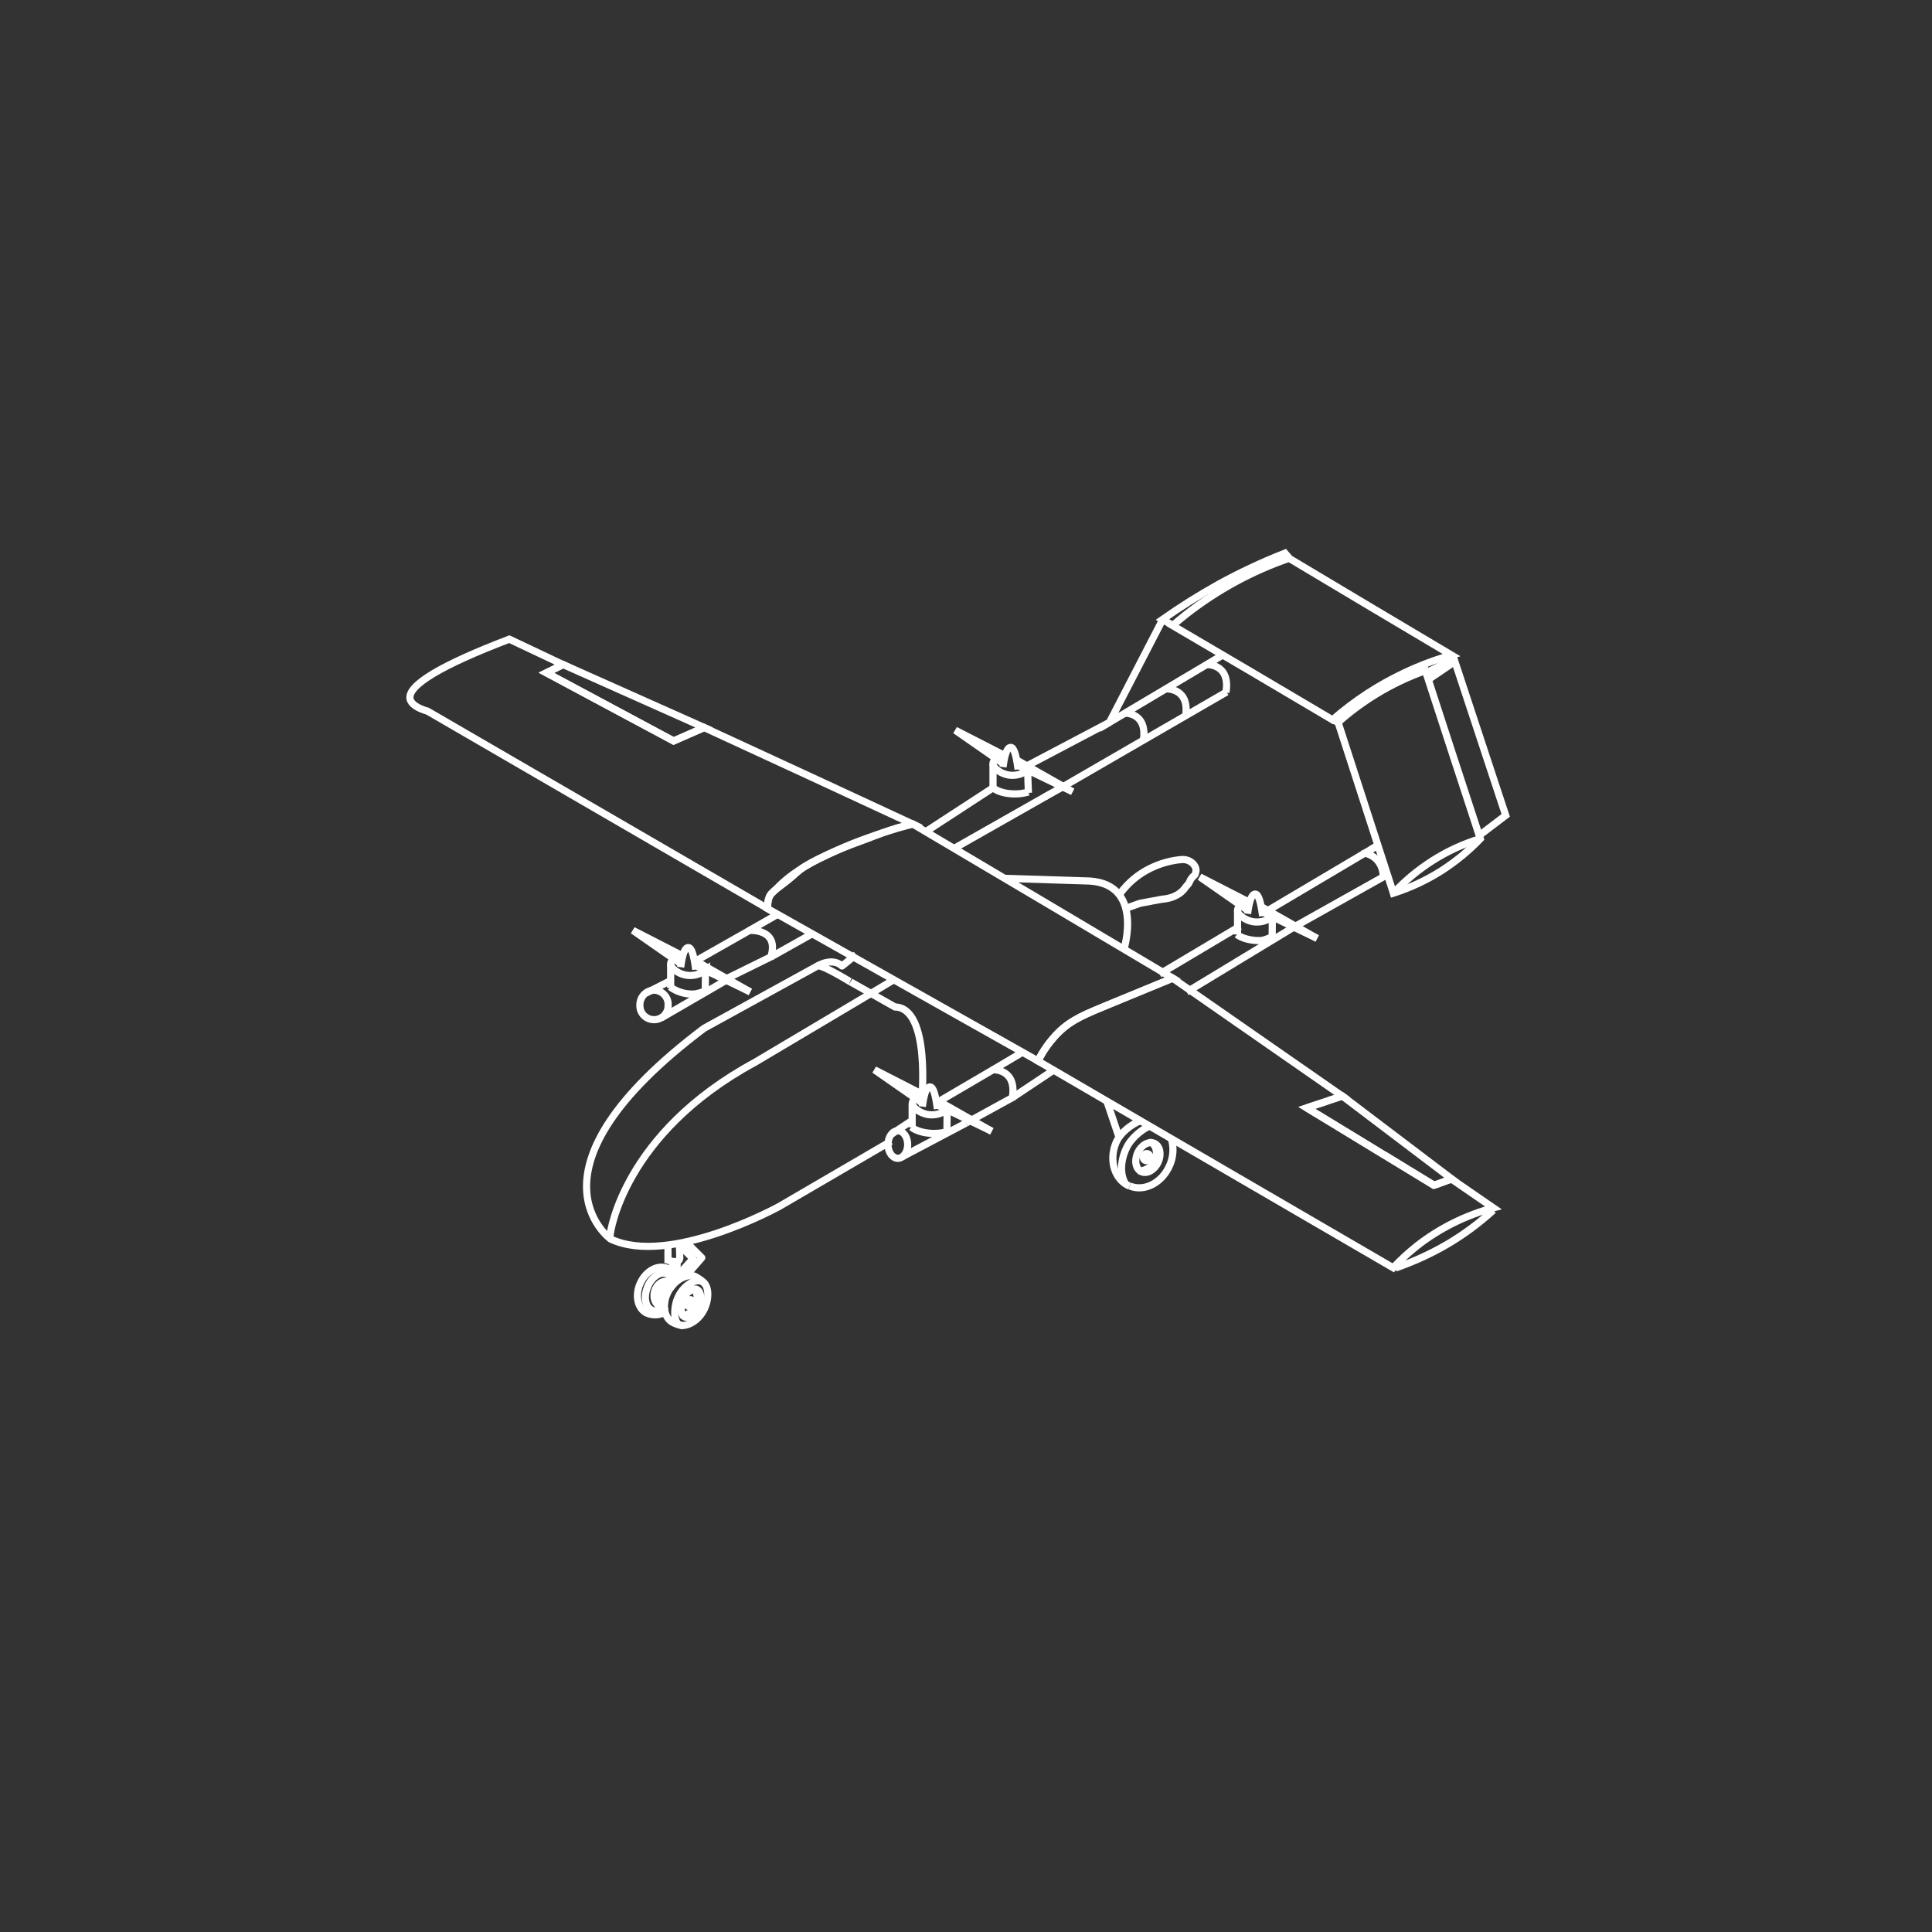 <?xml version="1.0" encoding="utf-8"?>
<!-- Generator: Adobe Illustrator 23.0.1, SVG Export Plug-In . SVG Version: 6.00 Build 0)  -->
<svg version="1.1" id="Layer_1" xmlns="http://www.w3.org/2000/svg" xmlns:xlink="http://www.w3.org/1999/xlink" x="0px" y="0px"
	 viewBox="0 0 1080 1080" style="enable-background:new 0 0 1080 1080;" xml:space="preserve">
<rect x="0" y="0" width="1080" height="1080" fill="#333333" stroke="none"/>
<style type="text/css">
	.st0{fill:none;stroke:#FFFFFF;stroke-width:4;stroke-miterlimit:10;}
	.st1{fill:none;stroke:#FFFFFF;stroke-width:4;stroke-linecap:square;stroke-linejoin:round;}
	.st2{fill:none;stroke:#FFFFFF;stroke-width:4;stroke-linecap:round;stroke-linejoin:round;}
</style>
<title>drone -5(white)</title>
<path class="st0" d="M510.1,460.6c-38.8-18-77.6-36-116.5-53.9l-17.1,7.5l-71.1-38.1l9.3-4.6l-30-14.2
	c-38.3,14.6-56.8,25.8-55.5,33.3c0.5,2.8,3.8,5.2,9.9,7L429,507.8c-0.1-2,0.2-4.1,0.9-6c1.3-3.2,3.3-4.1,9.2-8.7
	c6.6-5.2,6.8-6.3,11.5-9.2c2.3-1.4,4.1-2.3,6.9-3.7c7.5-3.6,12.4-5.9,19.3-8.7C487.7,467.2,498.8,463.6,510.1,460.6z"/>
<polygon class="st0" points="314.8,371.5 393.7,406.7 376.6,414.2 305.5,376.1 "/>
<path class="st0" d="M429,507.9c0.4-2-0.3-6.5,2.9-9c3.4-2.7,11-15.2,50.3-29.1c7.4-2.6,14.8-6.3,28-9.2
	c48.5,28.7,97,57.4,145.4,86.2c-17.1,7-27.5,11.3-33.5,13.8c-15.8,6.5-22.9,9.3-30.3,16.5c-4.7,4.7-8.6,10.1-11.5,16
	C529.9,564.7,479.5,536.3,429,507.9z"/>
<path class="st0" d="M641.3,628.7l137.5,80c4.2-4.5,8.7-8.6,13.5-12.4c12.6-9.8,27.1-17,42.5-21.1c-7.8-5.4-15.6-10.7-23.4-16.1
	l-9.9,3.5l-71.1-43.3l19.9-6.6l-94.8-65.9c-17.1,7-27.5,11.3-33.5,13.8c-15.8,6.5-22.9,9.3-30.3,16.5c-4.7,4.7-8.6,10.1-11.5,16
	L641.3,628.7"/>
<path class="st0" d="M834.8,676.5c-7.9,7.2-16.5,13.6-25.7,19c-9.2,5.4-18.9,9.8-29,13.3"/>
<path class="st0" d="M742.1,615.4l8.3-2.7l61.1,46.3l-5,1.8"/>
<path class="st0" d="M730.5,619.3l11.6-3.8"/>
<path class="st0" d="M736.3,622.8l-5.8-3.5"/>
<path class="st0" d="M766.6,641.2l-30.2-18.4"/>
<path class="st0" d="M774.1,645.8l-7.5-4.6"/>
<path class="st0" d="M801.6,662.5l-27.5-16.8"/>
<path class="st0" d="M806.6,660.8l-5,1.8"/>
<path class="st1" d="M477,534.9l-6.3,5.1c-5.5-5.1-13.8,0-13.8,0l-63.3,34.8c-105.5,79.4-52.3,117.8-52.3,117.8
	c33,15.7,94.5-18.3,94.5-18.3l60.5-35.3"/>
<path class="st1" d="M485.4,556.2l-63.3,37.6c-73.8,39.9-80.9,95.6-80.9,95.6"/>
<path class="st0" d="M373.5,561.7c0.2,4.4-3.1,8.1-7.5,8.3s-8.1-3.1-8.3-7.5c0-0.3,0-0.5,0-0.8c0-4.4,3.5-8.1,7.9-8.2
	c4.4,0.1,8,3.7,7.9,8.1C373.5,561.6,373.5,561.7,373.5,561.7z"/>
<line class="st0" x1="361.2" y1="555.1" x2="374.6" y2="548.3"/>
<line class="st0" x1="369.7" y1="569" x2="405.9" y2="548"/>
<path class="st0" d="M406.3,547l24.6-12.1c5-15.9-11.9-14.8-11.9-14.8l-29.6,16.8"/>
<line class="st0" x1="419" y1="520.1" x2="434.7" y2="511.1"/>
<line class="st0" x1="431" y1="534.9" x2="453.1" y2="522.5"/>
<ellipse class="st0" cx="501.9" cy="639.8" rx="5.5" ry="7.7"/>
<line class="st0" x1="504.6" y1="646.5" x2="540" y2="627.8"/>
<path class="st0" d="M523,616.8l32.1-18.8c0,0,13.5-0.7,10.8,15.6L540,627.8"/>
<line class="st0" x1="498.3" y1="634" x2="510.1" y2="626.2"/>
<line class="st0" x1="555.1" y1="598" x2="571.6" y2="588.2"/>
<line class="st0" x1="565.9" y1="613.6" x2="589" y2="598.2"/>
<path class="st0" d="M456.9,540c2.6-1.2,20.8,10.4,18.6,8.9l24.8,14c20.2,0.5,14.9,52.9,14.9,52.9"/>
<line class="st1" x1="665.1" y1="553.5" x2="723.2" y2="518.3"/>
<line class="st1" x1="766.6" y1="474.7" x2="708.9" y2="508.9"/>
<line class="st1" x1="649.9" y1="543.5" x2="691.4" y2="518.8"/>
<line class="st1" x1="775.2" y1="489.1" x2="724.4" y2="517.6"/>
<path class="st0" d="M762.7,476.7c-0.4,0.3,10.6,1.2,10.6,14.3"/>
<line class="st0" x1="766.6" y1="474.7" x2="769.7" y2="472.9"/>
<path class="st0" d="M778.9,499.3l-0.3-1L748,403.8c6.6-5.9,13.8-11.2,21.3-15.8c8.7-5.3,17.9-9.7,27.5-13.1
	c10.2,31.3,20.4,62.7,30.7,94c-6.5,6.8-13.9,12.8-21.8,17.9C797.3,492.1,788.3,496.3,778.9,499.3z"/>
<path class="st0" d="M778.9,499.3c6.5-7,13.9-13.1,21.9-18.2c8.3-5.3,17.3-9.4,26.7-12.3"/>
<polyline class="st0" points="798.4,379.9 813.3,369.8 841.7,455.8 827.5,466.6 "/>
<path class="st0" d="M744.9,402.4c12.3-10.8,26-19.7,40.8-26.6c8.3-3.9,16.9-7.1,25.7-9.6c-30.3-18-60.6-36-90.8-54.1
	c-20.7,7.1-40.1,17.7-57.4,31.2c-2.7,2.1-5.3,4.3-7.7,6.4C685.4,367.2,715.2,384.8,744.9,402.4z"/>
<path class="st0" d="M796.8,376c2.7-1,5.3-2.2,7.8-3.6c2.9-1.7,5.6-3.8,7.9-6.3"/>
<line class="st0" x1="744.9" y1="402.4" x2="748" y2="403.8"/>
<path class="st0" d="M720.7,312l-2.4-2.8c-12.7,5-25.1,10.8-37.1,17.4c-10.8,6-21.3,12.6-31.4,19.7l5.7,3.2"/>
<polyline class="st0" points="649.9,346.4 620.2,403.8 683.6,366.1 "/>
<path class="st0" d="M674.5,371.5c0,0,13.5-0.7,10.8,15.6"/>
<path class="st0" d="M628.3,398.6c0,0,13.5-0.7,10.8,15.6"/>
<path class="st0" d="M651.9,385.1c0,0,13.5-0.7,10.8,15.6"/>
<line class="st0" x1="555.1" y1="440.4" x2="517.5" y2="464.9"/>
<line class="st0" x1="584.9" y1="445" x2="532.6" y2="474.7"/>
<polyline class="st0" points="561,427 534,408.2 562.3,422.7 "/>
<line class="st0" x1="574.3" y1="428" x2="620.2" y2="403.8"/>
<polyline class="st0" points="568.8,427.7 599.6,442.6 568.2,424.8 "/>
<line class="st0" x1="485.4" y1="556.2" x2="499.6" y2="547.7"/>
<path class="st0" d="M373.4,696v8.5c7.3,2.3,6.6-1.5,6.6-1.5c0-0.4-0.2-7.8-0.2-7.8"/>
<path class="st0" d="M561.5,491l47.7,1.5c30.3,2,19.1,38.1,19.1,38.1"/>
<path class="st0" d="M626.3,499.3c4.4-5.9,10.1-10.7,16.7-13.9c5.5-2.7,11.4-4.4,17.5-4.9c2.4-0.2,4.7,0.6,6.4,2.3
	c1.5,1.6,2,3.5,1.5,4.8c-0.2,0.5-0.2,1.4-0.7,1.7c-1.3,1-2.3,2.4-2.9,4c-0.4,1-1.3,1.6-2.1,2.7c-3.8,5.6-10.5,6.4-12.4,6.6
	c-0.3,0-0.5,0-0.8,0.1c-1.4,0.3-5.9,1.1-6,1.1l-5.4,1l-1.3,0.3c-2.2,0.8-4.5,1.6-6.7,2.4"/>
<line class="st2" x1="378.5" y1="705.2" x2="378.5" y2="715.6"/>
<line class="st2" x1="375.9" y1="710.4" x2="375.9" y2="718.5"/>
<polyline class="st2" points="375.9,705.6 375.9,709.3 375.9,710.4 "/>
<polyline class="st2" points="384.1,712.5 392.3,703.1 383.5,694.3 "/>
<polyline class="st2" points="378.8,713.1 387.4,703.6 380,696.2 "/>
<ellipse transform="matrix(0.341 -0.94 0.94 0.341 -430.263 842.754)" class="st2" cx="385.7" cy="728.1" rx="2" ry="1.8"/>
<path class="st2" d="M381.3,741c-2-0.3-3.9-1-5.7-2c-4.7-3-5.5-10.4-2.1-16.9c0.2-0.4,0.4-0.8,0.7-1.2c0.3-0.4,0.6-0.9,0.9-1.3
	c3.4-4.6,8.4-7.1,12.6-6.4c1.1,0.2,5.4,3,6.1,4.3"/>
<path class="st2" d="M389.1,720.6c-0.6-0.1-1.2-0.1-1.7,0.1c-2.7,1.1-4.9,3.3-5.8,6.1c-1.4,4.5-1,8.8,1.5,9.5c0.1,0,0.2,0.1,0.4,0.1
	c2.6,0.4,5.8-2,7.6-6.2C392.7,726,391.7,721.4,389.1,720.6z"/>
<path class="st2" d="M392.3,716.3c-3.5-1.5-9.8,1.8-13.1,8.5c-2.8,5.7-2.7,14.1,0.5,15.7s10.2-1.4,13.7-8.1S396.2,717.9,392.3,716.3
	z"/>
<path class="st2" d="M381.8,735.5L381.8,735.5c2.2-0.5,5.7-2,7.1-5.3c1.7-4.2,0.9-8.6-1.6-9.5c-2.7,1.1-4.9,3.3-5.8,6.1"/>
<path class="st2" d="M370.8,732.1c0.2-0.1,0.4-0.2,0.6-0.4"/>
<path class="st2" d="M375.9,711.2c-0.7-0.9-1.6-1.6-2.7-2.1c-5.2-2.4-12,1.2-15.2,8s-1.7,14.4,3.5,16.9c3.2,1.4,6.9,1.3,10-0.3"/>
<path class="st2" d="M376.1,717.6c-0.3-2.7-1.6-4.8-3.6-5.6c-3.6-1.4-8.4,2-10.6,7.6s-1.1,11.3,2.6,12.8c2.3,0.8,4.9,0.6,7-0.6"/>
<ellipse transform="matrix(0.341 -0.94 0.94 0.341 -434.416 824.757)" class="st2" cx="370.7" cy="722.1" rx="2" ry="1.8"/>
<path class="st0" d="M631.6,663c8.3,3.4,18.3-2,22.4-11.9c1.9-4.5,2.2-9.5,0.9-14.2"/>
<path class="st0" d="M637.5,626.5c-4.9,1.9-11.3,6.6-13.7,12.4c-4.1,10-0.6,20.8,7.7,24.2"/>
<line class="st0" x1="618.7" y1="615.5" x2="625.5" y2="635.6"/>
<path class="st0" d="M642.4,629.6c-4.3,1.9-10.3,6.7-12.9,12.5c-3.4,7.4-3.3,15-0.3,19.7"/>
<ellipse transform="matrix(0.42 -0.908 0.908 0.42 -215.102 957.535)" class="st0" cx="641.2" cy="647" rx="8.7" ry="6.3"/>
<path class="st2" d="M637.5,654.7c2.7-0.6,6.5-2.2,8-5.4c2.1-4.4,0.7-9.7-2.3-10.7"/>
<ellipse transform="matrix(0.341 -0.94 0.94 0.341 -185.154 1028.779)" class="st2" cx="640.8" cy="646.4" rx="2" ry="1.8"/>
<path class="st2" d="M375,719.7c-0.4-0.8-1.1-1.5-1.9-1.8c-2.1-0.7-4.5,1.1-5.4,3.8s0.1,5.6,2.2,6.2c0.5,0.2,1.1,0.2,1.6,0.1"/>
<path class="st2" d="M376,718.4c-0.6-0.9-1.5-1.6-2.5-2c-2.9-0.9-6.3,1.4-7.5,5.2s0.2,7.6,3.2,8.5c0.5,0,1.1,0,1.6-0.1"/>
<path class="st0" d="M555.5,425.3c0.3-0.4,0.7-0.7,1.2-1"/>
<path class="st0" d="M556.1,424.8c-0.5,0.4-0.9,1-1,1.7c-0.4,2.7,4.2,5.9,8.4,6.7c3.9,0.7,7.9-0.3,11.1-2.7l0,0
	c0.9,0.3,1.7,0.7,2.5,1.2l0,0"/>
<path class="st0" d="M555.1,440.4V427"/>
<line class="st0" x1="555.1" y1="441.2" x2="555.1" y2="440.4"/>
<path class="st0" d="M569.1,430.1c-1.1-8.6-2.4-12.3-4.1-12.3s-3.2,2.6-4.3,11"/>
<path class="st0" d="M574.9,442.7c-2.5,0.8-5.1,1.1-7.7,1.1c-5.2,0-9.7-1.4-12.1-3.4"/>
<polyline class="st0" points="685.7,386.8 593.1,440.4 584.5,445.2 "/>
<path class="st0" d="M574.5,431.2c0.1,4,0.2,8,0.4,12"/>
<polyline class="st0" points="380.8,538.9 353.8,520.1 382.1,534.6 "/>
<line class="st0" x1="419.4" y1="554.5" x2="388" y2="536.7"/>
<line class="st0" x1="388.6" y1="539.6" x2="419.4" y2="554.5"/>
<path class="st0" d="M376.3,536.2c-0.7,0.6-1.2,1.3-1.4,2.2c-0.4,2.7,4.2,5.9,8.4,6.7c3.9,0.7,7.9-0.3,11.1-2.7l-0.1,0.7"/>
<path class="st0" d="M374.9,552.3v-13.4"/>
<path class="st0" d="M388.9,542c-1.1-8.6-2.4-12.3-4.1-12.3s-3.2,2.6-4.3,11"/>
<path class="st0" d="M394.3,554c-2.2,0.7-4.5,1.7-7.3,1.7c-4.5,0-8.8-1.4-12.4-4"/>
<path class="st0" d="M394.3,543.1c0.1,4-0.1,6.9,0,10.9"/>
<polyline class="st0" points="515.8,616.8 488.8,598 517.1,612.5 "/>
<line class="st0" x1="554.4" y1="632.4" x2="523" y2="614.6"/>
<line class="st0" x1="523.6" y1="617.5" x2="554.4" y2="632.4"/>
<path class="st0" d="M511.5,614.2c-0.7,0.5-1.2,1.3-1.5,2.1c-0.4,2.7,4.2,5.9,8.4,6.7c3.9,0.7,7.9-0.3,11.1-2.7l0,0
	c0.9,0.3,1.7,0.7,2.5,1.2l0,0"/>
<path class="st0" d="M509.9,630.2v-13.4"/>
<path class="st0" d="M524,619.9c-1.1-8.6-2.4-12.3-4.1-12.3s-3.2,2.6-4.3,11"/>
<path class="st0" d="M529.7,632.5c-2.5,0.8-5.1,1.1-7.7,1.1c-5.2,0-10.1-1.5-12.5-3.5"/>
<path class="st0" d="M529.4,621c0.1,4-0.1,7.4,0,11.4"/>
<polyline class="st0" points="697.7,509 670.7,490.2 699,504.7 "/>
<line class="st0" x1="736.3" y1="524.6" x2="704.9" y2="506.8"/>
<line class="st0" x1="705.5" y1="509.7" x2="736.3" y2="524.6"/>
<path class="st0" d="M693,506.4c-0.6,0.6-1,1.3-1.2,2.1c-0.4,2.7,4.2,5.9,8.4,6.7c3.9,0.7,7.9-0.3,11.1-2.7l0,0
	c0.9,0.3,1.7,0.7,2.5,1.2l0,0"/>
<path class="st0" d="M691.8,522.4V509"/>
<path class="st0" d="M705.8,512.1c-1.1-8.6-2.4-12.3-4.1-12.3s-3.2,2.6-4.3,11"/>
<path class="st0" d="M711.3,523.7c-2.2,0.7-4.5,2.1-7.3,2.1c-5.2,0-10.1-1.4-12.5-3.4"/>
<path class="st0" d="M711.2,513.2c0.1,4-0.1,6.9,0,10.9"/>
</svg>
